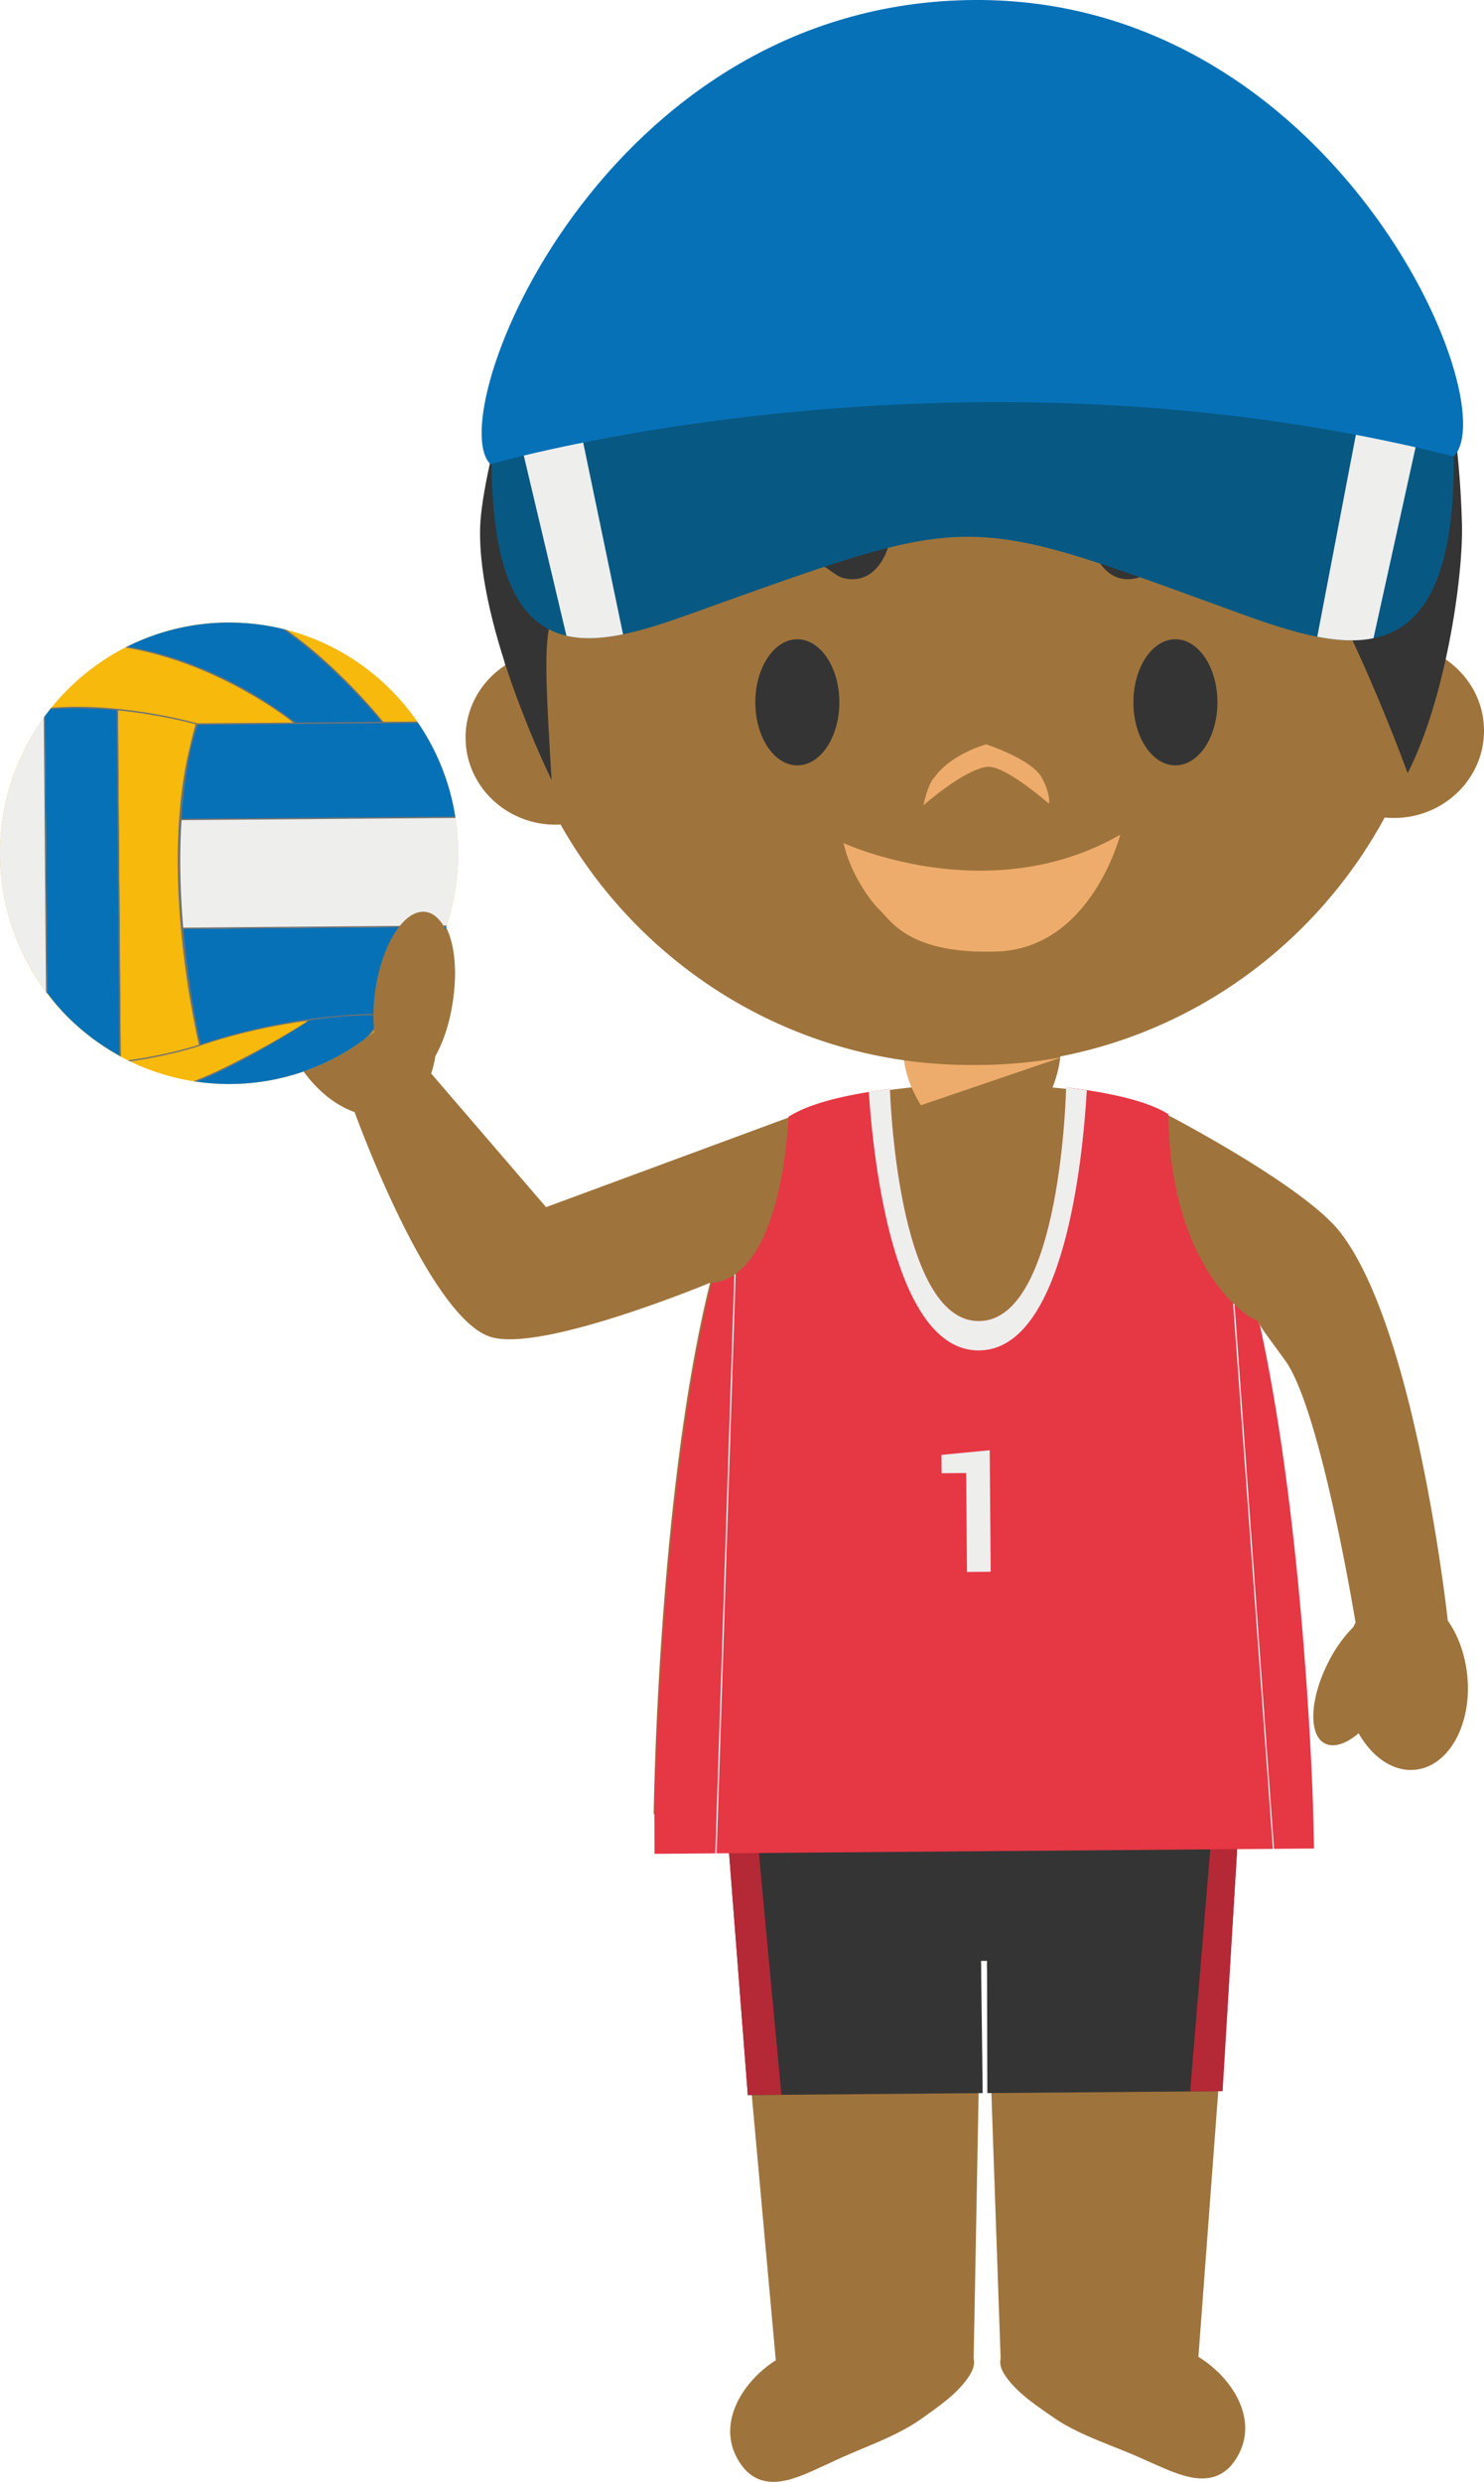 <svg xmlns="http://www.w3.org/2000/svg" width="70.648" height="118.089"><g fill-rule="evenodd" stroke-miterlimit="10" data-paper-data="{&quot;isPaintingLayer&quot;:true}" style="mix-blend-mode:normal"><path fill="#9e743c" d="M69.843 79.643c.263 2.332-.825 4.372-2.443 4.56-1.054.122-2.067-.583-2.72-1.732-.595.505-1.185.704-1.615.48-.79-.413-.709-2.153.185-3.888a6.513 6.513 0 0 1 1.18-1.65c.027-.07.068-.137.103-.21 0 0-1.642-10.077-3.337-12.45-.577-.81-1.027-1.376-1.29-1.825 2.205 9.912 2.547 23.139 2.547 23.139l-31.335.25s.183-15.22 2.685-25.28c-1.384.567-8.36 3.323-10.51 2.553-2.95-1.05-6.41-10.675-6.41-10.675-1.266-.446-2.503-1.654-3.223-3.33-1.123-2.611-.573-5.367 1.237-6.155 1.178-.513 2.603-.064 3.758 1.039.514-.791 1.131-1.233 1.698-1.126 1.073.2 1.59 2.245 1.157 4.575a8.088 8.088 0 0 1-.785 2.333 4.677 4.677 0 0 1-.199.826l5.471 6.36 11.635-4.298c2.114-1.242 7.08-1.51 7.08-1.51l1.73.107.145-.002 1.718-.097s4.983.115 7.098 1.305h-.018s6.61 3.412 8.388 5.654c3.526 4.46 5.055 17.63 5.152 18.53v-.014c.472.67.807 1.549.916 2.532z" data-paper-data="{&quot;origPos&quot;:null}"/><path fill="#f6b90c" d="M21.81 40.512c.048 6.064-4.791 11.017-10.816 11.067C4.969 51.624.048 46.752 0 40.688-.05 34.626 4.795 29.67 10.819 29.62c6.025-.048 10.946 4.83 10.99 10.89"/><path fill="#0771b7" d="M10.995 51.578a10.373 10.373 0 0 1-1.71-.124l.318-.122.49-.213.614-.294.637-.32.633-.34.55-.29.453-.27.4-.23.423-.25.419-.255.306-.19.173-.143.284-.046.402-.06.42-.051.44-.03.378-.026.358-.02.326-.04.327-.002.36-.002.35.008-.305.418-.288.356-.226.28a10.828 10.828 0 0 1-6.532 2.256m-.175-21.956c.946-.006 1.866.105 2.746.33l.607.45.84.689.726.635.56.542.499.51.415.429.403.439.36.453.244.296-4.197.03-.638-.51-.437-.296-.975-.608-.744-.391-.6-.331-.78-.342-.795-.325-.797-.29-.765-.214-.477-.13-.532-.115-.465-.088a10.832 10.832 0 0 1 4.802-1.163M2.245 47.238l-.103-13.163v-.012c.09-.12.185-.238.277-.362l.019-.004.35-.002.7-.035.637.016.833.023.658.047.13 16.52.012.005c-1.378-.75-2.603-1.783-3.513-3.033"/><path fill="#0771b7" d="m18.699 48.254-1.112.015-1.213.064-1.284.132-.833.13-1.605.295-1.094.242-1.007.283-1.034.319-.228-1.04-.18-1.033-.17-1.082-.162-.962-.064-.675-.055-.753 12.6-.101a11.128 11.128 0 0 1-2.56 4.166m2.98-9.348-13.094.105.045-.64.07-.632.05-.422.168-.98.156-.783.138-.583.146-.518 10.529-.084v.002a10.908 10.908 0 0 1 1.794 4.53z"/><path fill="#eeeeed" d="M21.678 38.89h.002c.08.53.126 1.07.13 1.622a10.99 10.99 0 0 1-.56 3.57l-.01.01-12.563.098-.048-.49-.078-.937-.008-1.163-.012-1.322.063-1.283zM2.109 34.099l.105 13.123H2.21A10.937 10.937 0 0 1 0 40.689a11.023 11.023 0 0 1 2.11-6.59"/><path fill="#727371" d="M18.728 48.244c-.021.029-.044.044-.06.064-.095-.002-.19 0-.285-.004-.127.17-.386.5-.76.94a5.21 5.21 0 0 1-.263.2c.475-.542.8-.96.942-1.14l-.315-.001c-1.33.01-2.103.07-3.256.25 0 0-1.944 1.307-4.152 2.37-.374.183-.785.367-1.23.545a1.476 1.476 0 0 1-.13-.023c.482-.187.93-.385 1.329-.577 1.949-.942 3.797-2.06 4.092-2.297-2.965.385-5.14 1.196-5.14 1.196-.167.06-1.501.48-3.304.735l-.105-.052c1.814-.244 3.172-.673 3.38-.737-.062-.281-.567-2.458-.835-5.284-.238-2.464-.335-5.892.403-8.894.082-.362.17-.716.272-1.076a24.595 24.595 0 0 0-3.692-.658l.13 16.473c-.021-.008-.044-.021-.064-.031l-.13-16.452a20.845 20.845 0 0 0-2.035-.092c-.378.003-.756.018-1.132.046.018-.021.03-.048.05-.068.35-.025.708-.044 1.083-.048 3.002-.024 5.742.756 5.87.786l4.575-.033c-.367-.291-1.687-1.273-3.566-2.153-1.17-.553-2.705-1.13-4.434-1.42.035-.016.064-.031.099-.045 1.702.292 3.21.858 4.368 1.402a19.906 19.906 0 0 1 3.638 2.214l4.097-.035c-.38-.466-2.307-2.74-4.707-4.42.06.013.12.032.183.05.597.423 1.17.88 1.716 1.368a27.61 27.61 0 0 1 2.888 3.002l1.612-.012.043.066-10.49.085c-.115.345-.22.7-.312 1.063a23.256 23.256 0 0 0-.458 3.41l13.03-.104a.28.28 0 0 1 .01.066l-13.04.104c-.116 1.779-.052 3.544.08 5.116l12.54-.103c-.005.025-.012.046-.018.066l-12.516.102c.257 2.96.752 5.192.822 5.492.399-.14 4.22-1.423 8.437-1.46.254-.002.499.002.74.008M2.085 34.14c.018-.024.04-.06.06-.084l.105 13.226c-.023-.031-.042-.062-.06-.084L2.085 34.14"/><path fill="#9e743c" d="M21.547 47.669c.315-2.22-.26-4.136-1.28-4.28-1.015-.144-2.095 1.538-2.405 3.756-.313 2.218.26 4.132 1.28 4.283 1.02.138 2.097-1.54 2.406-3.76m24.805 64.555c.06.252-.02.522-.19.792-.546.87-1.512 1.508-2.33 2.096-1.277.893-2.88 1.376-4.288 2.063-1.273.554-2.944 1.578-4.1.303-1.528-1.814-.26-4.063 1.495-5.18h-.008L34.844 89.24s4.292-1.322 5.685-.942c1.933.522 6.175 5.129 6.175 5.129l-.351 18.795m10.69-.087c1.777 1.09 3.08 3.316 1.584 5.158-1.135 1.29-2.824.296-4.103-.24-1.421-.666-3.036-1.12-4.321-1.992-.824-.576-1.802-1.2-2.37-2.06-.172-.268-.26-.527-.195-.79h-.002l-.654-18.785s4.228-4.712 6.173-5.26c1.369-.385 5.624.88 5.624.88l-1.727 23.089h-.008" data-paper-data="{&quot;origPos&quot;:null}"/><path fill="#343434" d="m43.638 86.199 3.15-.025 2.894-.02 9.33-.08-.826 13.426-11.182.09-.015-6.29-.285.002.078 6.29-11.18.093-1.04-13.414z"/><path fill="#b52836" d="m35.602 99.685-1.04-13.413 1.394.045 1.243 13.352zm22.173-13.58 1.237-.01-.808 13.404-1.547.015z"/><path fill="#9e743c" d="M44.946 53.42c-1.051.009-1.918-2.254-1.927-3.287l7.466-.06c.008 1.033-.822 3.309-1.87 3.317l-3.67.03" data-paper-data="{&quot;origPos&quot;:null}"/><path fill="#eeac6c" d="M43.844 52.586a5.375 5.375 0 0 1-.804-2.185c1.202.191 2.418.281 3.636.27a22.093 22.093 0 0 0 3.797-.354l-.013.018-6.616 2.252"/><path fill="#e63744" d="M37.507 53.668c.026-.336.03-.53.03-.53s.004-.02 0 0a3.36 3.36 0 0 1 .372-.21c1.147-.595 2.979-.928 4.459-1.115 0 0 .32 11.063 4.238 11.045 3.928-.02 4.146-11.123 4.146-11.123 1.645.196 3.735.565 4.86 1.272l.006.013c.068 6.047 2.637 8.789 3.772 9.563.128.082.386.262.438.21.065.139.145.214.168.334 2.146 9.854 2.512 22.812 2.512 22.812l.05 2.015-31.4.253-.006-2.003s.247-15.112 2.72-25.157c2.872-.262 3.507-5.648 3.634-7.38"/><path fill="#eeeeed" d="m47.163 74.785-1.13.009-.036-4.705-1.17.008-.008-.873 2.298-.22zm-.561-10.53c-4.046.022-5.02-8.998-5.242-12.302.345-.054.687-.1 1.007-.14 0 0 .32 11.064 4.239 11.045 3.928-.02 4.148-11.123 4.148-11.123.314.044.647.085.985.14-.19 3.309-1.086 12.36-5.137 12.38m-12.486 23.93h-.063l.906-27.554h.064zm26.481-.214-1.892-25.928.066-.004 1.883 25.932z"/><path fill="#9e743c" d="M24.048 31.658a22.073 22.073 0 0 1-.28-3.401c-.1-12.474 9.868-22.67 22.263-22.767 12.395-.1 22.529 9.935 22.627 22.409a22.855 22.855 0 0 1-.207 3.248c1.297.706 2.185 2.038 2.197 3.59.019 2.29-1.887 4.163-4.25 4.183-.16 0-.32-.007-.478-.022-3.778 6.96-11.09 11.708-19.53 11.774-8.431.068-15.815-4.556-19.704-11.441-.07 0-.134.006-.201.008-2.37.019-4.303-1.825-4.32-4.113-.011-1.442.735-2.72 1.884-3.468" data-paper-data="{&quot;origPos&quot;:null}"/><path fill="#343434" d="M40.187 27.513c-.772-.174-.908-1.201-3.386-.74-.78.18-2.417 1.156-2.732 1.808-.316.652-.088-2.392 2.457-3.522 1.835-.675 2.457-.642 3.977-.642s1.987.907 1.766 1.65c0 0-.503 1.803-2.082 1.446zm13.905 0c.772-.174.908-1.201 3.386-.74.779.18 2.417 1.156 2.732 1.808.316.652.087-2.392-2.457-3.522-1.835-.675-2.457-.642-3.977-.642s-1.987.907-1.766 1.65c0 0 .503 1.803 2.082 1.446zm-14.134 5.904c0 1.657-.895 3-2 3s-2-1.343-2-3 .895-3 2-3 2 1.343 2 3m18 0c0 1.657-.895 3-2 3s-2-1.343-2-3 .895-3 2-3 2 1.343 2 3"/><path fill="#eeac6c" d="M46.978 36.486c-1.125.153-3.02 1.834-3.02 1.834s.207-1.01.503-1.3c.8-1.155 2.487-1.603 2.487-1.603s2.173.703 2.65 1.588c.443.824.34 1.238.34 1.238s-2.121-1.871-2.96-1.756zM40.157 40.113s6.898 3.208 13.173-.397c0 0-1.39 5.47-5.95 5.56-4.116.123-4.985-1.491-5.478-1.955-.492-.463-1.42-1.772-1.745-3.208"/><path fill="#343434" d="M69.6 24.95c.056 2.655-.82 8.403-2.588 11.837 0 0-4.518-12.534-8.168-14.501-4.463-2.396-16.153 1.204-20.149-1.923-.666-.515-.594-1.7-.594-1.7s-.75 1.516-1.118 1.938c-1.906 2.22-6.87 5.456-9.224 7.183-1.893 1.395-1.983 1.377-1.5 9.33 0 0-3.556-7.206-3.4-12.04.04-1.392.69-4.485 1.755-7.628 3.89-8.011 12.028-13.558 21.483-13.634 10.867-.088 20.11 7.069 23.202 16.992.163 1.376.263 2.76.3 4.146"/><path fill="#075983" d="M23.401 22.066s8.04-7.366 22.627-7.48c12.004-.095 23.182 7.112 23.182 7.112.093 11.655-5.987 9.015-11.443 7.03-11.661-4.253-11.661-4.253-23.61.02-5.178 1.852-10.668 4.314-10.755-6.683"/><path fill="#eeeeed" d="m26.966 30.249-2.192-9.254a30.032 30.032 0 0 1 2.63-1.668l2.257 10.855c-.964.196-1.883.26-2.694.068zm37.845-10.936c.916.438 1.818.901 2.707 1.39l-2.13 9.662c-.82.172-1.722.116-2.678-.07z"/><path fill="#0771b7" d="M23.346 22.085C20.982 19.749 28.648.144 46.338 0 63.48-.133 71.722 19.15 69.21 21.717c-23.861-6.022-45.864.368-45.864.368"/></g></svg>